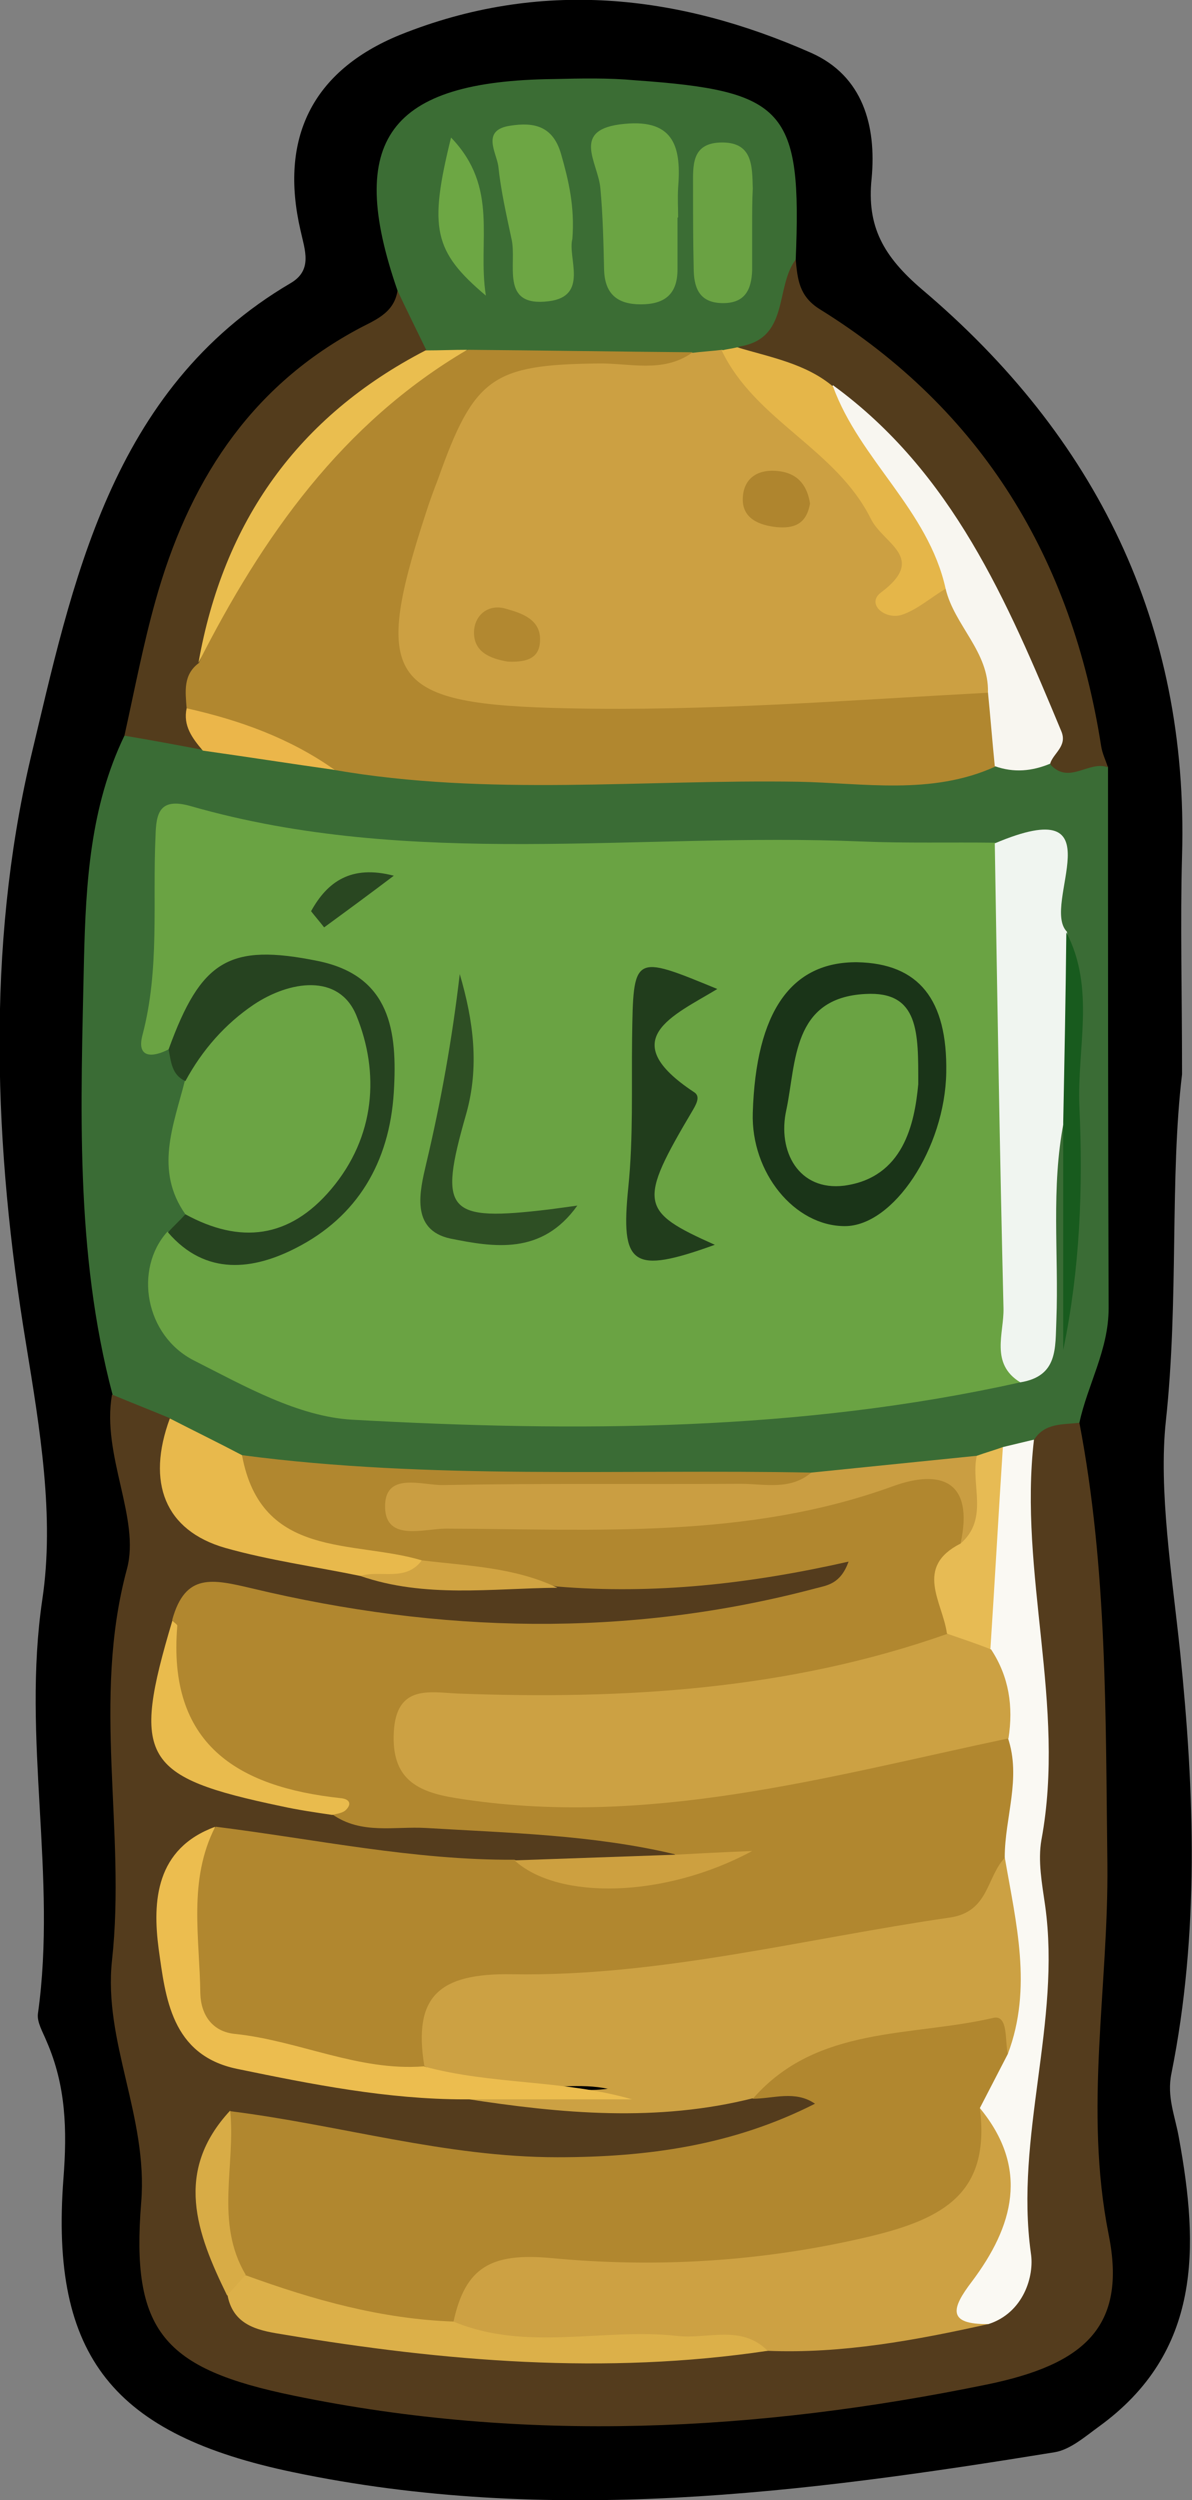 <?xml version="1.0" encoding="utf-8"?>
<!-- Generator: Adobe Illustrator 23.0.2, SVG Export Plug-In . SVG Version: 6.00 Build 0)  -->
<svg version="1.1" id="Camada_1" xmlns="http://www.w3.org/2000/svg" xmlns:xlink="http://www.w3.org/1999/xlink" x="0px" y="0px"
	 viewBox="0 0 19.16 40.17" style="enable-background:new 0 0 19.16 40.17;" xml:space="preserve">
<rect x="0" y="0" width="19.16" height="40.17" fill="#808080" stroke="none"/>
<style type="text/css">
	.st0{fill:#543C1D;}
	.st1{fill:#3A6C35;}
	.st2{fill:#3B6D34;}
	.st3{fill:#533C1C;}
	.st4{fill:#B1872F;}
	.st5{fill:#CCA143;}
	.st6{fill:#CDA143;}
	.st7{fill:#FAF9F3;}
	.st8{fill:#ECBD4F;}
	.st9{fill:#DCB049;}
	.st10{fill:#E8B94C;}
	.st11{fill:#E9BB4D;}
	.st12{fill:#CDA040;}
	.st13{fill:#D8AC46;}
	.st14{fill:#D1A442;}
	.st15{fill:#6AA343;}
	.st16{fill:#6BA444;}
	.st17{fill:#F0F5F0;}
	.st18{fill:#CA9E42;}
	.st19{fill:#264320;}
	.st20{fill:#F8F6F0;}
	.st21{fill:#E7BB54;}
	.st22{fill:#185B1E;}
	.st23{fill:#EBB64A;}
	.st24{fill:#CCA042;}
	.st25{fill:#E5B649;}
	.st26{fill:#6BA443;}
	.st27{fill:#6DA644;}
	.st28{fill:#EABE4F;}
	.st29{fill:#6AA243;}
	.st30{fill:#6DA744;}
	.st31{fill:#1A3418;}
	.st32{fill:#213D1C;}
	.st33{fill:#2E4F24;}
	.st34{fill:#294721;}
	.st35{fill:#AF852E;}
	.st36{fill:#B28830;}
</style>
<g>
	<path d="M19,17.26c-0.2,1.67-0.05,3.62-0.26,5.57c-0.12,1.11,0.1,2.48,0.23,3.72c0.23,2.24,0.31,4.52-0.14,6.76
		c-0.08,0.38,0.06,0.69,0.12,1.04c0.32,1.75,0.37,3.44-1.29,4.64c-0.22,0.16-0.46,0.37-0.71,0.41c-4.06,0.66-8.13,1.18-12.24,0.32
		C1.84,39.12,0.8,37.88,1.02,35c0.06-0.78,0.04-1.49-0.27-2.2c-0.06-0.15-0.16-0.31-0.14-0.45c0.31-2.21-0.26-4.42,0.07-6.65
		c0.2-1.33-0.04-2.75-0.26-4.1c-0.52-3.15-0.64-6.38,0.07-9.41C1.16,9.4,1.76,6.26,4.67,4.55C5.03,4.34,4.9,4.02,4.83,3.7
		C4.49,2.23,5.01,1.14,6.43,0.56c2.24-0.9,4.46-0.66,6.61,0.29c0.83,0.37,1.05,1.17,0.97,2.02c-0.08,0.77,0.19,1.25,0.81,1.78
		c2.79,2.36,4.29,5.37,4.18,9.1C18.97,14.83,19,15.91,19,17.26z"/>
	<path class="st0" d="M17.35,22.86c0.45,2.35,0.42,4.71,0.45,7.09c0.02,1.97-0.38,3.94,0.02,5.95c0.3,1.49-0.4,2.09-1.95,2.41
		c-3.7,0.76-7.42,0.95-11.15,0.18c-2.09-0.43-2.62-1.03-2.45-3.11c0.11-1.37-0.61-2.58-0.47-3.88c0.23-2.09-0.33-4.18,0.24-6.29
		c0.22-0.81-0.41-1.83-0.24-2.8c0.47-0.14,0.84-0.04,1.04,0.45c0.12,1.47,0.23,1.6,1.7,1.92c0.5,0.11,1,0.21,1.5,0.32
		c0.98,0.19,1.96,0.07,2.94,0.08c1.32,0.02,2.64,0.02,3.94-0.26c0.3-0.06,0.73-0.15,0.83,0.23c0.1,0.34-0.26,0.55-0.55,0.69
		c-0.51,0.25-1.04,0.46-1.6,0.46c-2.39,0.02-4.8,0.28-7.17-0.26c-0.42-0.1-0.86-0.25-1.24,0.12c-0.77,1.64-0.58,2.06,1.12,2.5
		c0.42,0.11,0.85,0.16,1.27,0.28c1.42,0.1,2.84,0.18,4.25,0.35c0.43,0.05,1-0.1,1.08,0.6c-0.8,0.52-1.69,0.2-2.54,0.3
		c-1.56,0.08-3.09-0.2-4.61-0.49c-0.96,0.13-0.95,0.9-0.87,1.54c0.09,0.72,0.23,1.51,1.17,1.73c1.2,0.29,2.43,0.36,3.65,0.52
		c1.47,0.19,2.93,0.15,4.4-0.06c0.2-0.03,0.4-0.05,0.59-0.02c0.23,0.04,0.51,0.07,0.56,0.35c0.05,0.29-0.21,0.41-0.42,0.5
		c-0.91,0.41-1.86,0.66-2.87,0.74c-2.02,0.15-3.95-0.38-5.92-0.62c-0.72,0.56-0.73,1.24-0.03,2.43c0.24,0.32,0.6,0.4,0.95,0.43
		c2.43,0.25,4.86,0.74,7.31,0.22c1.17-0.09,2.34-0.14,3.47-0.48c0.37-0.3,0.58-0.76,0.52-1.15c-0.31-1.94,0.27-3.83,0.27-5.76
		c0-2.32-0.66-4.65-0.08-6.97C16.68,22.74,16.97,22.62,17.35,22.86z"/>
	<path class="st1" d="M17.35,22.86c-0.26,0.03-0.55,0-0.72,0.26c-0.13,0.13-0.27,0.24-0.43,0.32c-0.23,0.1-0.47,0.17-0.71,0.21
		c-0.85,0.09-1.68,0.35-2.54,0.29c-2.95-0.11-5.92,0.25-8.86-0.27c-0.53-0.17-1.09-0.29-1.35-0.88c-0.31-0.13-0.62-0.25-0.93-0.38
		c-0.61-2.3-0.51-4.66-0.46-7c0.03-1.22,0.1-2.45,0.65-3.59c0.44-0.28,0.9-0.11,1.35-0.06c0.72,0.17,1.46,0.26,2.2,0.33
		c3.38,0.19,6.77,0.14,10.15,0.02c0.32-0.05,0.65-0.08,0.97-0.01c0.36,0.18,0.81-0.09,1.14,0.22c0,2.9,0,5.8,0.01,8.7
		C17.82,21.69,17.48,22.25,17.35,22.86z"/>
	<path class="st2" d="M6.39,4.67c-0.84-2.42-0.14-3.37,2.51-3.4c0.44-0.01,0.88-0.02,1.31,0.02c2.42,0.17,2.68,0.47,2.58,2.89
		c-0.14,0.62,0.11,1.45-0.87,1.61c-0.12,0.05-0.25,0.07-0.38,0.1c-0.2,0.03-0.39,0.05-0.59,0.05c-1.08,0-2.15,0.01-3.23,0
		c-0.27,0-0.53-0.04-0.78-0.13C6.38,5.6,6.48,5.09,6.39,4.67z"/>
	<path class="st3" d="M11.87,5.57c0.83-0.12,0.58-0.95,0.92-1.4c0.03,0.31,0.05,0.59,0.39,0.8c2.61,1.62,4.05,4.01,4.52,7.02
		c0.02,0.12,0.07,0.22,0.11,0.34c-0.3-0.12-0.62,0.28-0.92-0.04c-0.65-2.24-1.73-4.21-3.5-5.76C12.94,6.1,12.25,6.07,11.87,5.57z"/>
	<path class="st3" d="M6.39,4.67c0.15,0.32,0.31,0.64,0.46,0.95c0.04,0.29-0.16,0.43-0.36,0.56c-1.63,1.03-2.56,2.55-3.05,4.37
		c-0.09,0.24-0.16,0.49-0.16,0.75c0,0.25,0.09,0.5-0.01,0.75c-0.42-0.08-0.85-0.16-1.27-0.23C2.16,11.1,2.3,10.36,2.5,9.65
		c0.52-1.86,1.48-3.4,3.23-4.35C6,5.15,6.33,5.05,6.39,4.67z"/>
	<path class="st4" d="M3.89,23.38c3.04,0.4,6.1,0.22,9.15,0.28c-0.37,0.77-1.1,0.48-1.67,0.51c-1.34,0.08-2.68,0.02-4.02,0.04
		c2.43,0.03,4.87,0.14,7.24-0.54c0.81-0.23,1.25,0.02,1.09,0.94c-0.32,0.55-0.16,1.25-0.5,1.79c-1.52,0.91-3.24,1.01-4.94,1.13
		c-0.87,0.06-1.75-0.02-2.62,0.03c-0.3,0.02-0.72-0.02-0.75,0.4c-0.04,0.41,0.35,0.51,0.66,0.53c1.18,0.04,2.34,0.32,3.56,0.12
		c1.68-0.28,3.31-0.88,5.05-0.78c0.87,0.61,0.2,1.38,0.22,2.07c-0.19,0.81-0.75,1.16-1.52,1.3c-1.99,0.38-3.99,0.78-6.02,0.86
		C7.84,32.1,7.13,32.3,6.82,33.3c-1.14,0.32-2.18-0.21-3.24-0.44c-0.54-0.12-0.57-0.73-0.64-1.19c-0.13-0.83-0.17-1.67,0.53-2.32
		c1.6,0.2,3.18,0.54,4.8,0.53c0.78,0.4,1.61,0.13,2.42,0.18c-0.04-0.14,0.67,0.14,0.15-0.27c-1.31-0.31-2.65-0.34-3.99-0.42
		c-0.51-0.03-1.04,0.11-1.51-0.22c0.02-0.17-0.1-0.15-0.21-0.18c-2.4-0.64-2.4-0.64-2.36-2.95c0.21-0.75,0.64-0.65,1.28-0.5
		c3.01,0.72,6.04,0.8,9.06,0c0.19-0.05,0.4-0.07,0.53-0.43c-1.59,0.36-3.13,0.53-4.69,0.4c-0.73-0.17-1.49-0.14-2.23-0.23
		c-0.76-0.01-1.48-0.26-2.17-0.54C3.98,24.52,3.53,24.12,3.89,23.38z"/>
	<path class="st4" d="M3.7,33.92c1.76,0.22,3.46,0.74,5.26,0.74c1.45,0,2.82-0.19,4.14-0.86c-0.32-0.22-0.67-0.08-1-0.08
		c-0.14-0.33,0.05-0.56,0.29-0.69c1.06-0.57,2.23-0.79,3.42-0.87c0.46-0.03,0.59,0.32,0.6,0.71c-0.08,0.45-0.33,0.85-0.37,1.32
		c0.07,1.16-0.55,1.7-1.63,1.99c-1.64,0.43-3.29,0.59-4.96,0.48c-0.86-0.06-1.56,0.11-2.09,0.8c-1.28,0.12-2.51,0-3.57-0.84
		C3.28,35.73,3.33,34.83,3.7,33.92z"/>
	<path class="st5" d="M16.2,33c-0.05-0.21,0.01-0.63-0.23-0.58c-1.33,0.31-2.83,0.12-3.86,1.29c-1.54,0.39-3.09,0.25-4.63,0.01
		c0.81-0.34,1.64-0.07,2.29-0.16c-0.85-0.18-1.99,0.3-2.95-0.37c-0.18-1.11,0.23-1.49,1.41-1.47c2.37,0.04,4.69-0.57,7.03-0.91
		c0.65-0.09,0.59-0.67,0.91-0.98C16.84,30.9,16.86,32.24,16.2,33z"/>
	<path class="st6" d="M7.29,37.3c0.19-0.87,0.6-1.11,1.57-1.02c1.69,0.16,3.39,0.06,5.09-0.34c1.23-0.29,1.97-0.71,1.8-2.07
		c0.71,0.52,0.89,1.38,0.47,2.36c-0.15,0.36-0.44,0.68-0.33,1.11c-1.17,0.26-2.35,0.48-3.56,0.43c-1.17-0.07-2.34,0.07-3.51-0.02
		C8.29,37.71,7.66,37.92,7.29,37.3z"/>
	<path class="st7" d="M15.89,37.34c-0.68,0.01-0.59-0.26-0.27-0.68c0.67-0.89,0.93-1.82,0.13-2.79c0.15-0.29,0.3-0.58,0.45-0.87
		c0.4-1.06,0.13-2.11-0.05-3.16c0-0.64,0.27-1.27,0.05-1.92c-0.43-0.4-0.41-0.97-0.55-1.48c-0.1-1.1,0.07-2.16,0.47-3.19
		c0.17-0.04,0.33-0.08,0.5-0.12c-0.25,2.15,0.52,4.27,0.12,6.43c-0.06,0.34,0.01,0.71,0.06,1.06c0.26,1.87-0.49,3.7-0.23,5.58
		C16.63,36.57,16.45,37.16,15.89,37.34z"/>
	<path class="st8" d="M6.81,33.2c1.1,0.3,2.24,0.21,3.35,0.53c-0.9,0-1.79,0-2.69,0c-1.24,0-2.45-0.24-3.66-0.49
		c-1.06-0.22-1.15-1.15-1.26-1.93c-0.1-0.76-0.05-1.61,0.91-1.96c-0.44,0.86-0.25,1.78-0.24,2.68c0.01,0.35,0.2,0.62,0.57,0.65
		C4.81,32.79,5.76,33.28,6.81,33.2z"/>
	<path class="st9" d="M7.29,37.3c1.17,0.49,2.4,0.1,3.59,0.23c0.49,0.06,1.03-0.19,1.46,0.24c-2.61,0.39-5.2,0.17-7.77-0.26
		c-0.37-0.06-0.81-0.12-0.91-0.62c-0.12-0.31,0.05-0.36,0.3-0.33C5.03,36.95,6.13,37.26,7.29,37.3z"/>
	<path class="st10" d="M3.89,23.38c0.31,1.68,1.79,1.36,2.89,1.69c-0.19,0.63-0.64,0.26-0.99,0.25c-0.73-0.15-1.46-0.25-2.17-0.45
		c-0.97-0.28-1.27-1.05-0.89-2.08C3.12,22.99,3.51,23.18,3.89,23.38z"/>
	<path class="st11" d="M2.77,26.04c0.03,0.03,0.08,0.06,0.08,0.08c-0.16,1.9,0.96,2.59,2.62,2.77c0.13,0.01,0.2,0.08,0.09,0.19
		c-0.05,0.05-0.14,0.06-0.22,0.08c-0.27-0.04-0.55-0.08-0.82-0.14C2.28,28.55,2.11,28.25,2.77,26.04z"/>
	<path class="st12" d="M10.84,29.8c0.37-0.02,0.74-0.04,1.25-0.06c-1.41,0.76-3.12,0.79-3.82,0.15C9.12,29.86,9.98,29.83,10.84,29.8
		z"/>
	<path class="st13" d="M3.95,36.55c-0.1,0.11-0.2,0.22-0.3,0.33c-0.49-1-0.86-1.99,0.05-2.97C3.79,34.79,3.45,35.71,3.95,36.55z"/>
	<path class="st14" d="M5.79,25.32c0.33-0.1,0.73,0.1,0.99-0.25c0.74,0.09,1.49,0.11,2.18,0.44C7.9,25.52,6.83,25.68,5.79,25.32z"/>
	<path class="st15" d="M16.4,22.21c-3.55,0.79-7.14,0.8-10.74,0.6c-0.87-0.05-1.73-0.54-2.54-0.95c-0.79-0.4-0.97-1.47-0.43-2.07
		c2.2,0.32,3.4-0.63,3.34-2.64c-0.02-0.56-0.13-1.08-0.68-1.27c-0.64-0.22-1.32-0.29-1.9,0.23c-0.26,0.23-0.38,0.61-0.74,0.75
		c-0.25,0.13-0.52,0.15-0.42-0.23c0.28-1.06,0.16-2.13,0.21-3.2c0.01-0.36,0.06-0.62,0.56-0.48c3.55,1.02,7.19,0.42,10.79,0.57
		c0.72,0.03,1.43,0.01,2.15,0.02c0.11,0.12,0.22,0.26,0.22,0.42C16.24,16.72,16.78,19.45,16.4,22.21z"/>
	<path class="st4" d="M3,11.38c-0.02-0.27-0.06-0.54,0.2-0.73c0.56-1.44,1.2-2.81,2.42-3.86c0.58-0.5,1.19-0.9,1.9-1.17
		c1.2,0.01,2.41,0.03,3.61,0.04c-0.28,0.72-0.93,0.48-1.43,0.5C8.2,6.25,7.85,6.47,7.33,7.89C7.19,8.26,7.07,8.64,6.97,9.03
		c-0.38,1.44-0.08,1.93,1.44,1.97c1.99,0.05,3.98,0.18,5.96-0.14c0.57-0.09,1.19-0.3,1.68,0.26c0.2,0.41,0.21,0.81-0.06,1.2
		c-1.02,0.46-2.11,0.26-3.16,0.24c-2.49-0.04-4.98,0.24-7.46-0.19C4.59,12.01,3.64,12.07,3,11.38z"/>
	<path class="st16" d="M2.98,19.51c-0.5-0.71-0.19-1.43-0.01-2.14c-0.04-0.81,0.53-1.23,1.12-1.53c1.09-0.55,1.93,0.03,2,1.27
		c0.06,0.98-0.2,1.81-0.94,2.46C4.46,20.17,3.69,20.13,2.98,19.51z"/>
	<path class="st17" d="M16.4,22.21c-0.49-0.3-0.26-0.79-0.27-1.19c-0.06-2.49-0.1-4.98-0.14-7.47c2.01-0.85,0.73,0.99,1.16,1.42
		c0.14,1.02,0.22,2.04-0.05,3.05c-0.21,1.06-0.08,2.13-0.12,3.19C16.96,21.66,17.01,22.11,16.4,22.21z"/>
	<path class="st18" d="M15.44,24.8c0.22-1.01-0.32-1.2-1.09-0.92c-2.34,0.85-4.76,0.69-7.18,0.68c-0.35,0-0.96,0.21-0.98-0.33
		c-0.02-0.6,0.6-0.36,0.94-0.37c1.59-0.03,3.18-0.01,4.77-0.02c0.39,0,0.8,0.11,1.14-0.18c0.89-0.09,1.78-0.18,2.66-0.27
		C15.91,23.91,16.26,24.46,15.44,24.8z"/>
	<path class="st19" d="M2.98,19.51c0.88,0.48,1.67,0.39,2.34-0.4c0.72-0.85,0.78-1.88,0.41-2.79c-0.28-0.69-1.08-0.56-1.65-0.18
		c-0.46,0.31-0.83,0.73-1.1,1.23c-0.22-0.1-0.23-0.31-0.27-0.51c0.52-1.43,0.97-1.71,2.4-1.42c1.17,0.24,1.28,1.13,1.22,2.11
		c-0.07,1.13-0.59,2-1.57,2.5c-0.68,0.35-1.45,0.46-2.06-0.25C2.79,19.7,2.89,19.61,2.98,19.51z"/>
	<path class="st20" d="M15.99,12.31c-0.04-0.4-0.07-0.79-0.11-1.19c-0.3-0.54-0.83-0.94-0.95-1.59c-0.19-0.87-0.83-1.49-1.26-2.23
		c-0.19-0.33-0.68-0.62-0.28-1.11c1.92,1.4,2.8,3.47,3.67,5.56c0.1,0.24-0.13,0.35-0.18,0.52C16.59,12.39,16.3,12.42,15.99,12.31z"
		/>
	<path class="st21" d="M15.44,24.8c0.46-0.4,0.16-0.94,0.26-1.41c0.14-0.05,0.28-0.09,0.42-0.14c-0.07,1.08-0.13,2.16-0.2,3.24
		c-0.31,0.14-0.52,0-0.7-0.25C15.15,25.74,14.69,25.18,15.44,24.8z"/>
	<path class="st22" d="M17.09,18.03c0.02-1.02,0.04-2.03,0.05-3.05c0.47,0.9,0.17,1.86,0.21,2.8c0.06,1.3,0.01,2.61-0.26,3.91
		C17.09,20.46,17.09,19.24,17.09,18.03z"/>
	<path class="st23" d="M3,11.38c0.85,0.19,1.66,0.48,2.38,0.99c-0.71-0.1-1.41-0.21-2.12-0.31C3.09,11.86,2.94,11.66,3,11.38z"/>
	<path class="st24" d="M15.2,9.46c0.14,0.59,0.7,1.01,0.68,1.67c-2.25,0.12-4.5,0.3-6.76,0.25c-2.85-0.06-3.16-0.43-2.28-3.12
		c0.06-0.19,0.13-0.38,0.2-0.56c0.58-1.64,0.88-1.84,2.57-1.86c0.5-0.01,1.04,0.16,1.51-0.17c0.16-0.02,0.33-0.03,0.49-0.05
		c1.32,1.03,2.71,2,3.16,3.78C14.79,9.46,15.07,9.35,15.2,9.46z"/>
	<path class="st25" d="M15.2,9.46c-0.24,0.14-0.46,0.34-0.71,0.42c-0.27,0.08-0.57-0.18-0.33-0.36c0.75-0.56,0.04-0.78-0.16-1.18
		c-0.56-1.13-1.86-1.58-2.4-2.71c0.08-0.02,0.17-0.03,0.25-0.05c0.53,0.16,1.1,0.26,1.54,0.63C13.82,7.39,14.92,8.19,15.2,9.46z"/>
	<path class="st26" d="M10.89,3.5c0,0.28,0,0.55,0,0.83c0,0.4-0.21,0.56-0.59,0.56c-0.38,0-0.58-0.17-0.59-0.56
		C9.7,3.89,9.69,3.45,9.65,3.02c-0.04-0.42-0.49-0.95,0.39-1.03c0.82-0.08,0.91,0.41,0.86,1.03c-0.01,0.16,0,0.32,0,0.47
		C10.89,3.5,10.89,3.5,10.89,3.5z"/>
	<path class="st27" d="M9.2,3.84c-0.08,0.3,0.27,0.92-0.38,1c-0.8,0.1-0.5-0.61-0.6-1.01C8.14,3.45,8.05,3.06,8.01,2.67
		C7.98,2.45,7.73,2.09,8.2,2.02c0.38-0.06,0.69,0,0.82,0.46C9.14,2.9,9.24,3.32,9.2,3.84z"/>
	<path class="st28" d="M7.51,5.62c-2.01,1.18-3.29,3-4.32,5.03c0.4-2.27,1.6-3.96,3.65-5.02C7.07,5.63,7.29,5.62,7.51,5.62z"/>
	<path class="st29" d="M12.09,3.62c0,0.24,0,0.48,0,0.72c-0.01,0.32-0.12,0.54-0.49,0.53c-0.37-0.01-0.45-0.26-0.45-0.57
		c-0.01-0.44-0.01-0.87-0.01-1.31c0-0.32-0.03-0.68,0.43-0.7c0.53-0.02,0.52,0.37,0.53,0.74C12.09,3.22,12.09,3.42,12.09,3.62
		C12.09,3.62,12.09,3.62,12.09,3.62z"/>
	<path class="st30" d="M7.25,2.21c0.78,0.81,0.42,1.66,0.56,2.54C6.97,4.04,6.89,3.67,7.25,2.21z"/>
	<path class="st5" d="M15.23,26.25c0.23,0.08,0.47,0.16,0.7,0.25c0.29,0.44,0.36,0.92,0.28,1.43c-2.93,0.62-5.83,1.45-8.88,0.96
		c-0.63-0.1-1.04-0.31-1-1.06c0.04-0.77,0.58-0.64,1.03-0.62C10.04,27.31,12.68,27.15,15.23,26.25z"/>
	<path class="st31" d="M15.21,17.23c-0.02,1.22-0.85,2.47-1.63,2.47c-0.81,0-1.51-0.86-1.48-1.82c0.05-1.63,0.62-2.43,1.68-2.42
		C14.77,15.48,15.23,16.06,15.21,17.23z"/>
	<path class="st32" d="M11.53,15.89c-0.71,0.43-1.66,0.81-0.37,1.66c0.09,0.06,0.05,0.16-0.02,0.28c-0.89,1.5-0.86,1.63,0.35,2.17
		c-1.33,0.48-1.52,0.34-1.39-0.93c0.08-0.79,0.05-1.59,0.06-2.38C10.18,15.33,10.17,15.33,11.53,15.89z"/>
	<path class="st33" d="M9.28,19.37c-0.57,0.8-1.34,0.67-2.04,0.53c-0.65-0.14-0.49-0.77-0.39-1.2c0.24-1.01,0.42-2.02,0.54-3.05
		c0.22,0.75,0.32,1.49,0.1,2.26c-0.45,1.57-0.31,1.72,1.35,1.52C8.99,19.41,9.14,19.39,9.28,19.37z"/>
	<path class="st34" d="M5,14.64c0.26-0.47,0.64-0.75,1.33-0.57c-0.37,0.28-0.75,0.56-1.12,0.83C5.14,14.81,5.07,14.73,5,14.64z"/>
	<path class="st35" d="M13.02,8.09c-0.06,0.35-0.28,0.4-0.53,0.38c-0.29-0.03-0.57-0.14-0.55-0.48c0.02-0.33,0.27-0.46,0.58-0.42
		C12.85,7.61,12.98,7.83,13.02,8.09z"/>
	<path class="st36" d="M8.16,10.63c-0.29-0.05-0.56-0.16-0.54-0.5C7.64,9.87,7.86,9.7,8.13,9.78C8.38,9.85,8.7,9.95,8.68,10.3
		C8.67,10.61,8.41,10.64,8.16,10.63z"/>
	<path class="st15" d="M14.76,17.42c-0.06,0.64-0.24,1.5-1.19,1.63c-0.73,0.09-1.08-0.55-0.93-1.22c0.16-0.76,0.09-1.8,1.27-1.86
		C14.78,15.92,14.76,16.6,14.76,17.42z"/>
</g>
</svg>

